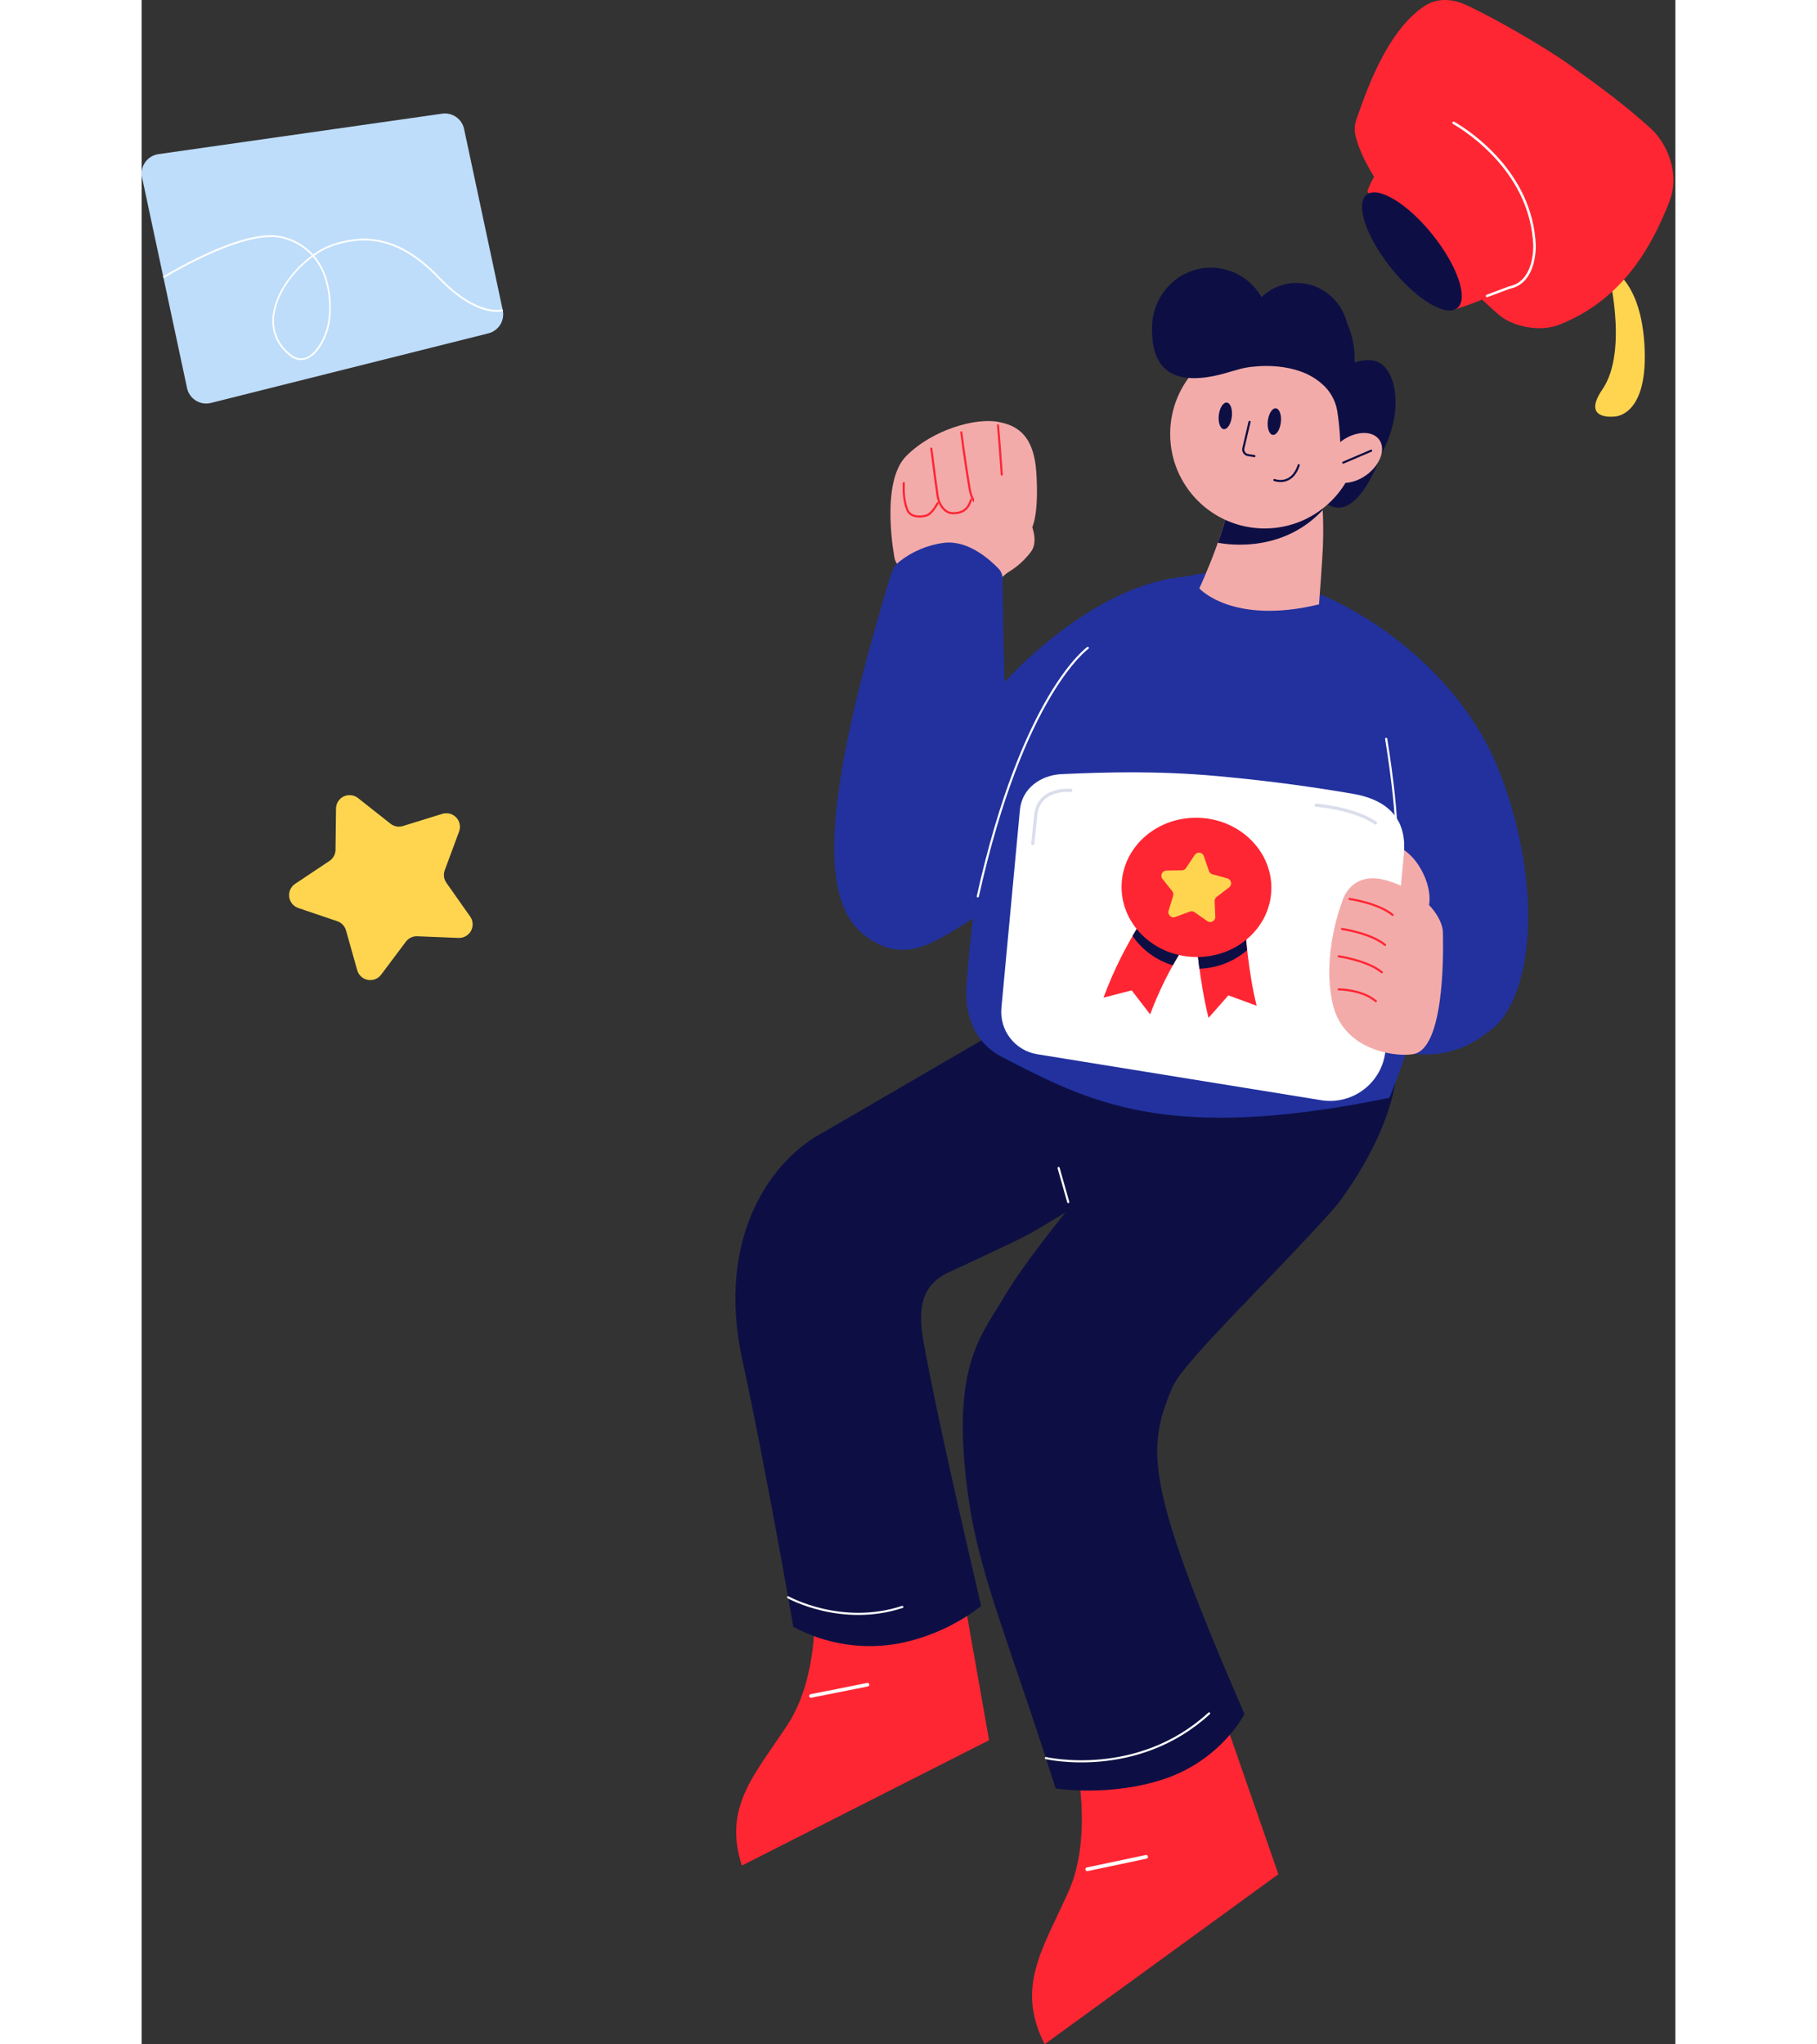 <svg
            xmlns="http://www.w3.org/2000/svg"
            width="400"
            height="450"
            viewBox="0 0 610 813"
            fill="none"
          >
            <rect x="0" y="0" width="610" height="813" fill="#333333" stroke="none"/>
            <path
              d="M267.604 635.627C267.604 635.627 270.005 665.885 256.939 685.828C243.873 705.771 231.156 718.488 238.721 741.901L337.049 692.049L325.02 623.968L267.604 635.627Z"
              fill="#FF2633"
            ></path>
            <path
              d="M266.21 674.455L288.702 669.969"
              stroke="white"
              stroke-width="1.429"
              stroke-miterlimit="10"
              stroke-linecap="round"
            ></path>
            <path
              d="M371.279 698.847C371.279 698.847 378.779 729.588 368.631 752.277C358.484 774.966 347.498 790.166 359.157 812.943L452.108 745.339L428.448 677.261L371.279 698.847Z"
              fill="#FF2633"
            ></path>
            <path
              d="M376.1 743.375L399.495 738.423"
              stroke="white"
              stroke-width="1.49"
              stroke-miterlimit="10"
              stroke-linecap="round"
            ></path>
            <path
              d="M299.519 222.329C299.519 222.329 293.506 192.028 304.088 181.371C314.669 170.714 331.893 166.042 340.805 167.797C346.865 169.007 354.736 171.774 355.815 187.647C356.894 203.52 354.511 208.82 354.511 208.82C354.511 208.82 348.554 229.768 337.128 231.775C325.702 233.783 303.459 233.727 299.519 222.329Z"
              fill="#F3ABAA"
            ></path>
            <path
              d="M340.6 169.129C340.6 169.129 341.276 176.765 342.092 188.726"
              stroke="#FF2633"
              stroke-width="0.845"
              stroke-miterlimit="10"
              stroke-linecap="round"
            ></path>
            <path
              d="M326.012 171.924C326.012 171.924 327.316 182.797 329.399 194.823C330.881 203.323 339.427 205.931 342.945 198.754"
              stroke="#FF2633"
              stroke-width="0.845"
              stroke-miterlimit="10"
              stroke-linecap="round"
            ></path>
            <path
              d="M314.071 178.388C314.071 178.388 315.947 193.088 316.566 197.15C317.185 201.212 319.765 204.101 322.598 204.101C327.007 204.101 328.818 202.094 329.868 198.754"
              stroke="#FF2633"
              stroke-width="0.845"
              stroke-miterlimit="10"
              stroke-linecap="round"
            ></path>{" "}
            <path
              d="M316.584 200.105C316.584 200.105 314.445 204.195 312.306 204.946C310.167 205.696 305.88 205.884 304.613 202.919C303.544 200.415 302.906 197.141 303.122 192.122"
              stroke="#FF2633"
              stroke-width="0.845"
              stroke-miterlimit="10"
              stroke-linecap="round"
            ></path>{" "}
            <path
              d="M335.469 213.886C335.469 213.886 328.48 206.616 331.623 196.719C334.765 186.822 339.306 192.028 339.306 192.028C339.306 192.028 349.147 201.165 351.717 204.608C353.743 207.329 356.952 214.927 353.809 219.28C351.234 222.766 347.963 225.68 344.203 227.835C342.946 228.483 339.447 231.128 333.884 228.539C333.415 228.314 326.21 223.117 335.469 213.886Z"
              fill="#F3ABAA"
            ></path>{" "}
            <path
              d="M474.955 479.763C474.955 479.763 494.242 455.851 498.52 430.982L351.313 403.664L271.667 449.997C251.32 460.363 228.074 490.899 238.899 540.75C248.553 585.216 259.069 646.296 259.172 646.953C272.1 653.912 287.023 656.23 301.452 653.519C313.252 651.139 324.346 646.074 333.873 638.716C333.536 636.643 317.513 569.737 311.096 534.239C308.948 522.353 309.126 512.269 319.774 506.556C319.774 506.556 343.695 495.552 351.313 491.63C354.943 489.754 361.172 486.002 367.42 482.137C350.534 503.319 345.928 510.918 343.029 515.777C333.536 531.725 321.284 544.024 329.051 597.073C332.644 621.614 341.641 645.189 354.38 683.22C357.251 691.775 360.3 701.044 363.527 711.26C363.527 711.26 385.225 714.656 406.595 707.507C429.401 699.909 438.622 681.644 438.622 681.644C399.222 590.732 399.353 576.51 409.991 551.66C414.381 541.359 449.757 508.141 474.955 479.763Z"
              fill="#0D0F44"
            ></path>{" "}
            <path
              d="M368.537 478.037L364.701 464.491"
              stroke="white"
              stroke-width="0.845"
              stroke-miterlimit="10"
              stroke-linecap="round"
            ></path>{" "}
            <path
              d="M359.654 699.149C359.654 699.149 396.015 707.592 424.571 681.372"
              stroke="white"
              stroke-width="0.845"
              stroke-miterlimit="10"
              stroke-linecap="round"
            ></path>{" "}
            <path
              d="M257.119 635.217C257.119 635.217 278.255 647.009 302.542 639.045"
              stroke="white"
              stroke-width="0.845"
              stroke-miterlimit="10"
              stroke-linecap="round"
            ></path>{" "}
            <path
              d="M540.368 307.696C524.749 266.701 484.026 239.683 456.971 232.15C443.579 227.087 428.986 226.108 415.037 229.336C377.513 232.413 343.207 271.269 343.207 271.269C342.747 257.507 342.456 236.56 342.372 229.937C342.359 228.54 341.82 227.2 340.861 226.184C337.475 222.629 328.76 214.702 319.107 215.865C312.666 216.698 306.569 219.255 301.461 223.267C299.912 224.482 298.77 226.142 298.187 228.023C264.35 338.203 274.172 363.551 290.016 373.739C304.979 383.364 316.893 373.626 330.645 365.296C329.557 373.945 328.666 383.12 328.047 392.923C328.047 392.923 325.917 412.004 342.203 420.363C376.66 438.027 407.157 454.904 496.24 436.573C496.24 436.573 499.251 429.856 502.91 418.533C508.576 419.719 514.437 419.61 520.056 418.214C525.674 416.819 530.905 414.174 535.359 410.475C553.192 399.002 558.023 354.029 540.368 307.696Z"
              fill="#22319E"
            ></path>{" "}
            <path
              d="M494.981 293.822C494.981 293.822 500.891 329.047 498.517 339.732"
              stroke="white"
              stroke-width="0.845"
              stroke-miterlimit="10"
              stroke-linecap="round"
            ></path>{" "}
            <path
              d="M376.313 257.658C376.313 257.658 350.506 275.885 332.56 356.478"
              stroke="white"
              stroke-width="0.845"
              stroke-miterlimit="10"
              stroke-linecap="round"
            ></path>{" "}
            <path
              d="M508.791 364.99C513.094 362.835 513.418 354.767 509.514 346.971C505.61 339.174 498.956 334.601 494.652 336.756C490.348 338.911 490.024 346.978 493.929 354.775C497.833 362.572 504.487 367.145 508.791 364.99Z"
              fill="#F3ABAA"
            ></path>{" "}
            <path
              d="M582.909 106.069C582.909 106.069 591.746 139.119 580.986 154.851C572.412 167.375 585.817 165.648 585.817 165.648C585.817 165.648 599.645 165.77 597.656 136.408C595.864 109.878 582.909 106.069 582.909 106.069Z"
              fill="#FFD550"
            ></path>{" "}
            <path
              d="M510.497 2.24C515.309 -0.847 521.238 -0.509 526.445 1.827C536.482 6.33 557.693 18.46 567.468 25.477C580.545 34.858 591.024 42.644 600.489 51.359C606.296 56.716 612.159 68.676 607.609 80.215C601.437 95.882 590.264 118.752 563.772 129.156C556.323 132.074 545.357 130.169 539.381 124.841C521.444 108.893 488.226 76.256 482.804 54.098C482.27 51.877 482.4 49.548 483.179 47.4C486.134 39.182 494.568 12.437 510.497 2.24Z"
              fill="#FF2633"
            ></path>{" "}
            <path
              d="M487.523 76.153C487.523 76.153 490.243 64.83 509.409 49.079C512.927 46.19 517.758 44.389 522.017 45.965C531.398 49.53 547.543 58.629 561.821 86.651C562.866 88.807 563.302 91.208 563.08 93.594C562.858 95.98 561.988 98.26 560.564 100.187C555.648 106.979 548.012 114.691 522.026 123.171L487.523 76.153Z"
              fill="#FF2633"
            ></path>{" "}
            <path
              d="M523.248 122.524C527.81 118.871 523.429 105.822 513.463 93.379C503.498 80.936 491.722 73.81 487.16 77.463C482.598 81.116 486.979 94.165 496.944 106.609C506.91 119.052 518.686 126.178 523.248 122.524Z"
              fill="#0D0F44"
            ></path>{" "}
            <path
              d="M470.732 117.758C470.732 117.758 482.927 125.329 482.43 144.147C482.43 144.147 488.293 141.905 492.43 144.335C498.912 148.087 502.215 163.556 493.171 180.386C493.171 180.386 483.865 208.266 471.717 200.583L435.693 158.538L470.732 117.758Z"
              fill="#0D0F44"
            ></path>{" "}
            <path
              d="M434.651 188.773C433.338 206.991 420.664 233.999 420.664 233.999C420.664 233.999 433.798 248.68 468.273 240.35C468.273 240.35 469.633 222.629 469.821 217.244C470.656 193.998 466.941 185.639 466.669 189.711L434.651 188.773Z"
              fill="#F3ABAA"
            ></path>{" "}
            <path
              d="M428.039 215.818C428.039 215.818 452.43 221.447 469.738 202.826C469.691 202.066 469.644 201.343 469.588 200.649L432.364 201.794C431.153 206.578 429.606 211.4 428.039 215.818Z"
              fill="#0D0F44"
            ></path>{" "}
            <path
              d="M446.652 210.152C467.407 210.152 484.233 193.327 484.233 172.571C484.233 151.816 467.407 134.991 446.652 134.991C425.897 134.991 409.072 151.816 409.072 172.571C409.072 193.327 425.897 210.152 446.652 210.152Z"
              fill="#F3ABAA"
            ></path>{" "}
            <path
              d="M483.379 181.39C481.071 185.865 478.613 185.424 477.91 183.979C475.977 179.964 477.563 176.474 475.508 163.341C474.767 159.026 472.488 155.127 469.092 152.365C459.026 143.622 442.825 145.751 442.515 145.798C438.547 146.014 434.71 147.365 431.173 148.368C402.777 156.436 401.848 138.34 401.848 130.488C401.848 117.205 412.336 106.426 425.301 106.426C429.384 106.449 433.39 107.543 436.918 109.599C440.446 111.655 443.372 114.601 445.405 118.143C449.169 114.531 454.184 112.514 459.401 112.514C470.78 112.514 480.039 121.989 480.039 133.668C480.049 137.139 479.218 140.56 477.619 143.64C482.741 147.111 485.002 154.992 485.743 158.05C487.31 164.476 486.175 175.958 483.379 181.39Z"
              fill="#0D0F44"
            ></path>{" "}
            <path
              d="M453.097 167.963C453.437 165.045 452.552 162.545 451.121 162.378C449.691 162.212 448.256 164.442 447.916 167.36C447.576 170.278 448.461 172.778 449.891 172.945C451.322 173.111 452.757 170.881 453.097 167.963Z"
              fill="#0D0F44"
            ></path>{" "}
            <path
              d="M433.596 165.684C433.936 162.766 433.052 160.266 431.621 160.099C430.19 159.933 428.755 162.163 428.416 165.081C428.076 167.999 428.96 170.5 430.391 170.666C431.822 170.833 433.257 168.602 433.596 165.684Z"
              fill="#0D0F44"
            ></path>{" "}
            <path
              d="M450.525 190.883C450.525 190.883 457.373 193.594 460.206 184.983"
              stroke="#0D0F44"
              stroke-width="0.845"
              stroke-miterlimit="10"
              stroke-linecap="round"
            ></path>{" "}
            <path
              d="M487.155 188.875C492.667 184.861 494.93 178.579 492.21 174.843C489.49 171.107 482.816 171.332 477.304 175.345C471.792 179.359 469.529 185.641 472.25 189.377C474.97 193.113 481.644 192.888 487.155 188.875Z"
              fill="#F3ABAA"
            ></path>{" "}
            <path
              d="M477.907 183.979L489.005 179.232"
              stroke="#0D0F44"
              stroke-width="0.845"
              stroke-miterlimit="10"
              stroke-linecap="round"
            ></path>{" "}
            <path
              d="M440.638 167.769L438.19 178.238C438.119 178.542 438.112 178.857 438.17 179.164C438.228 179.471 438.349 179.763 438.525 180.02C438.702 180.278 438.93 180.496 439.195 180.661C439.46 180.825 439.757 180.933 440.066 180.977L442.58 181.38"
              stroke="#0D0F44"
              stroke-width="0.845"
              stroke-miterlimit="10"
              stroke-linecap="round"
            ></path>{" "}
            <path
              d="M86.07 317.382L98.969 327.561C99.653 328.106 100.46 328.476 101.32 328.639C102.179 328.803 103.066 328.755 103.903 328.499L119.597 323.649C120.56 323.349 121.587 323.325 122.562 323.58C123.537 323.834 124.422 324.357 125.115 325.088C125.809 325.82 126.283 326.731 126.485 327.719C126.687 328.706 126.609 329.73 126.258 330.675L120.554 346.079C120.25 346.9 120.15 347.782 120.263 348.65C120.375 349.518 120.698 350.345 121.202 351.06L130.667 364.494C131.247 365.317 131.586 366.286 131.644 367.291C131.703 368.296 131.479 369.297 130.997 370.182C130.516 371.066 129.797 371.798 128.921 372.295C128.046 372.792 127.048 373.034 126.042 372.993L109.625 372.337C108.75 372.301 107.879 372.478 107.088 372.854C106.297 373.23 105.61 373.793 105.085 374.494L95.235 387.628C94.63 388.426 93.814 389.04 92.88 389.401C91.946 389.762 90.929 389.856 89.945 389.672C88.96 389.487 88.046 389.033 87.306 388.359C86.565 387.685 86.026 386.818 85.751 385.855L81.276 370.001C81.037 369.159 80.599 368.388 79.998 367.752C79.397 367.117 78.651 366.636 77.824 366.352L62.298 361.089C61.344 360.765 60.5 360.18 59.861 359.402C59.222 358.623 58.814 357.68 58.683 356.681C58.553 355.683 58.704 354.667 59.121 353.75C59.537 352.833 60.203 352.051 61.041 351.492L74.709 342.374C75.438 341.89 76.038 341.235 76.456 340.467C76.875 339.698 77.099 338.839 77.111 337.964L77.308 321.538C77.318 320.527 77.613 319.54 78.158 318.688C78.703 317.837 79.476 317.155 80.39 316.722C81.303 316.289 82.32 316.121 83.324 316.238C84.329 316.355 85.28 316.751 86.07 317.382Z"
              fill="#FFD550"
            ></path>{" "}
            <path
              d="M137.936 132.557L27.581 160.235C26.567 160.494 25.511 160.545 24.476 160.386C23.442 160.227 22.45 159.86 21.561 159.308C20.671 158.756 19.903 158.03 19.301 157.173C18.699 156.316 18.277 155.347 18.059 154.323L0.173 70.63C-0.051 69.587 -0.058 68.509 0.153 67.463C0.364 66.417 0.787 65.425 1.398 64.55C2.008 63.674 2.792 62.934 3.701 62.375C4.61 61.815 5.624 61.449 6.68 61.299L119.511 45.206C121.464 44.921 123.453 45.389 125.074 46.517C126.695 47.644 127.827 49.346 128.239 51.277L143.626 123.384C144.049 125.352 143.693 127.407 142.632 129.118C141.571 130.829 139.887 132.061 137.936 132.557Z"
              fill="#BEDDFA"
            ></path>{" "}
            <path
              d="M143.703 123.725C143.703 123.614 143.703 123.503 143.648 123.384L143.544 123.066C143.441 123.066 133.617 126.058 118.366 110.1C101.258 92.214 86.974 93.674 76.444 96.944C73.506 97.926 70.738 99.358 68.239 101.189C65.069 97.749 60.967 95.306 56.432 94.158C49.108 92.151 37.435 95.047 21.731 102.776C16.78 105.204 12.209 107.759 8.551 109.918L8.71 110.624C20.898 103.482 43.974 91.46 56.249 94.833C60.632 95.942 64.6 98.296 67.676 101.609C60.582 106.839 53.98 115.242 52.361 123.828C51.028 130.89 53.289 136.992 58.908 141.484C60.275 142.671 62.052 143.277 63.859 143.174C64.463 143.123 65.056 142.986 65.621 142.769C70.382 140.952 73.842 133.985 74.818 128.049C75.685 122.227 75.243 116.285 73.524 110.656C72.512 107.384 70.867 104.343 68.684 101.705C71.104 99.94 73.78 98.557 76.619 97.602C86.935 94.388 100.988 92.968 117.882 110.584C133.086 126.478 142.83 123.987 143.703 123.725ZM72.897 110.862C74.592 116.393 75.028 122.233 74.175 127.954C73.246 133.509 69.826 140.412 65.399 142.126C63.351 142.92 61.32 142.507 59.36 140.944C56.773 139.027 54.796 136.402 53.67 133.385C52.543 130.369 52.315 127.091 53.012 123.947C54.599 115.496 61.122 107.228 68.089 102.101C70.258 104.673 71.893 107.651 72.897 110.862Z"
              fill="white"
            ></path>{" "}
            <path
              d="M469.12 437.521L356.201 419.246C351.933 418.556 348.087 416.27 345.441 412.851C342.796 409.432 341.548 405.136 341.951 400.831L349.315 322.031C350.112 313.588 357.495 308.222 365.985 307.846C383.631 307.077 403.734 306.449 427.74 308.625C450.846 310.726 468.257 313.381 481.653 315.661C497.404 318.334 503.174 327.303 502.02 339.592L494.712 417.717C494.431 420.739 493.532 423.67 492.07 426.33C490.609 428.989 488.617 431.32 486.217 433.177C483.817 435.034 481.061 436.378 478.12 437.125C475.179 437.872 472.116 438.007 469.12 437.521Z"
              fill="white"
            ></path>{" "}
            <path
              d="M401.11 403.383L393.755 393.843L382.554 396.741C386.575 385.888 391.772 375.507 398.051 365.784L414.449 376.685C409.069 385.086 404.598 394.036 401.11 403.383ZM414.449 376.685L406.25 371.216L414.449 376.675V376.685Z"
              fill="#FF2633"
            ></path>{" "}
            <path
              d="M424.337 404.79C420.584 389.865 419.421 372.942 419.374 372.229L439.074 370.934C439.074 371.094 440.153 386.816 443.474 399.968L432.217 395.831L424.337 404.79Z"
              fill="#FF2633"
            ></path>{" "}
            <path
              d="M398.058 365.756C397.899 365.981 396.323 368.364 394.109 372.201C397.959 377.809 403.614 381.931 410.132 383.88C412.533 379.584 414.334 376.844 414.447 376.685L406.248 371.225L398.058 365.756Z"
              fill="#0D0F44"
            ></path>{" "}
            <path
              d="M439.036 370.934L419.335 372.229C419.335 372.623 419.729 377.998 420.686 385.259C427.658 385.03 434.343 382.436 439.645 377.904C439.223 373.767 439.036 371 439.036 370.934Z"
              fill="#0D0F44"
            ></path>{" "}
            <path
              d="M449.3 354.138C449.936 338.856 437.123 325.915 420.682 325.231C404.241 324.548 390.399 336.382 389.763 351.663C389.128 366.944 401.941 379.886 418.382 380.569C434.823 381.253 448.665 369.419 449.3 354.138Z"
              fill="#FF2633"
            ></path>{" "}
            <path
              d="M422.48 340.53L424.487 346.384C424.597 346.694 424.78 346.973 425.02 347.198C425.26 347.424 425.55 347.588 425.866 347.678L431.833 349.329C432.197 349.432 432.526 349.635 432.782 349.914C433.038 350.194 433.211 350.539 433.281 350.912C433.351 351.284 433.316 351.669 433.18 352.023C433.043 352.376 432.81 352.685 432.508 352.913L427.564 356.665C427.301 356.863 427.09 357.122 426.95 357.419C426.809 357.717 426.743 358.044 426.757 358.373L427.03 364.555C427.045 364.934 426.955 365.31 426.769 365.64C426.582 365.971 426.307 366.242 425.974 366.425C425.642 366.607 425.265 366.693 424.886 366.673C424.507 366.652 424.142 366.526 423.831 366.309L418.765 362.754C418.495 362.565 418.183 362.445 417.856 362.404C417.529 362.363 417.197 362.403 416.889 362.519L411.091 364.677C410.736 364.808 410.352 364.838 409.981 364.762C409.61 364.687 409.267 364.51 408.992 364.251C408.716 363.991 408.518 363.661 408.42 363.295C408.322 362.93 408.327 362.544 408.436 362.182L410.247 356.271C410.347 355.954 410.368 355.617 410.308 355.29C410.247 354.963 410.107 354.655 409.9 354.395L406.007 349.508C405.773 349.21 405.627 348.854 405.584 348.478C405.542 348.102 405.605 347.722 405.767 347.38C405.929 347.038 406.183 346.748 406.5 346.542C406.817 346.336 407.186 346.223 407.564 346.215L413.755 346.102C414.086 346.094 414.41 346.003 414.698 345.84C414.986 345.676 415.229 345.444 415.406 345.164L418.83 340.005C419.041 339.678 419.34 339.418 419.694 339.257C420.047 339.095 420.439 339.039 420.824 339.094C421.209 339.15 421.569 339.315 421.863 339.569C422.156 339.824 422.37 340.157 422.48 340.53Z"
              fill="#FFD550"
            ></path>{" "}
            <path
              d="M369.533 314.338C369.533 314.338 356.718 312.987 355.602 324.226L354.439 335.483"
              stroke="#DADEEB"
              stroke-width="1.267"
              stroke-miterlimit="10"
              stroke-linecap="round"
            ></path>{" "}
            <path
              d="M467.113 320.192C467.113 320.192 482.123 321.383 490.716 327.275"
              stroke="#DADEEB"
              stroke-width="1.267"
              stroke-miterlimit="10"
              stroke-linecap="round"
            ></path>{" "}
            <path
              d="M477.301 359.076C477.301 359.076 480.35 345.323 496.138 350.417C511.926 355.511 517.611 365.981 517.555 370.915C517.555 373.204 519.056 415.55 506.42 419.049C501.016 420.55 478.277 418.899 473.736 399.293C469.196 379.686 477.301 359.076 477.301 359.076Z"
              fill="#F3ABAA"
            ></path>{" "}
            <path
              d="M480.404 357.491C480.404 357.491 491.877 359.142 497.525 363.842"
              stroke="#FF2633"
              stroke-width="0.845"
              stroke-miterlimit="10"
              stroke-linecap="round"
            ></path>{" "}
            <path
              d="M477.43 369.433C477.43 369.433 488.903 371.084 494.55 375.784"
              stroke="#FF2633"
              stroke-width="0.845"
              stroke-miterlimit="10"
              stroke-linecap="round"
            ></path>{" "}
            <path
              d="M476.097 380.305C476.097 380.305 487.617 381.956 493.246 386.647"
              stroke="#FF2633"
              stroke-width="0.845"
              stroke-miterlimit="10"
              stroke-linecap="round"
            ></path>{" "}
            <path
              d="M476.097 393.448C476.097 393.448 485.244 393.448 490.891 398.139"
              stroke="#FF2633"
              stroke-width="0.845"
              stroke-miterlimit="10"
              stroke-linecap="round"
            ></path>{" "}
            <path
              d="M521.792 48.852C527.964 52.379 552.879 68.836 553.989 97.703C553.989 102.144 552.879 112.581 543.997 114.357L535.115 117.688"
              stroke="white"
              stroke-linecap="round"
            ></path>{" "}
          </svg>